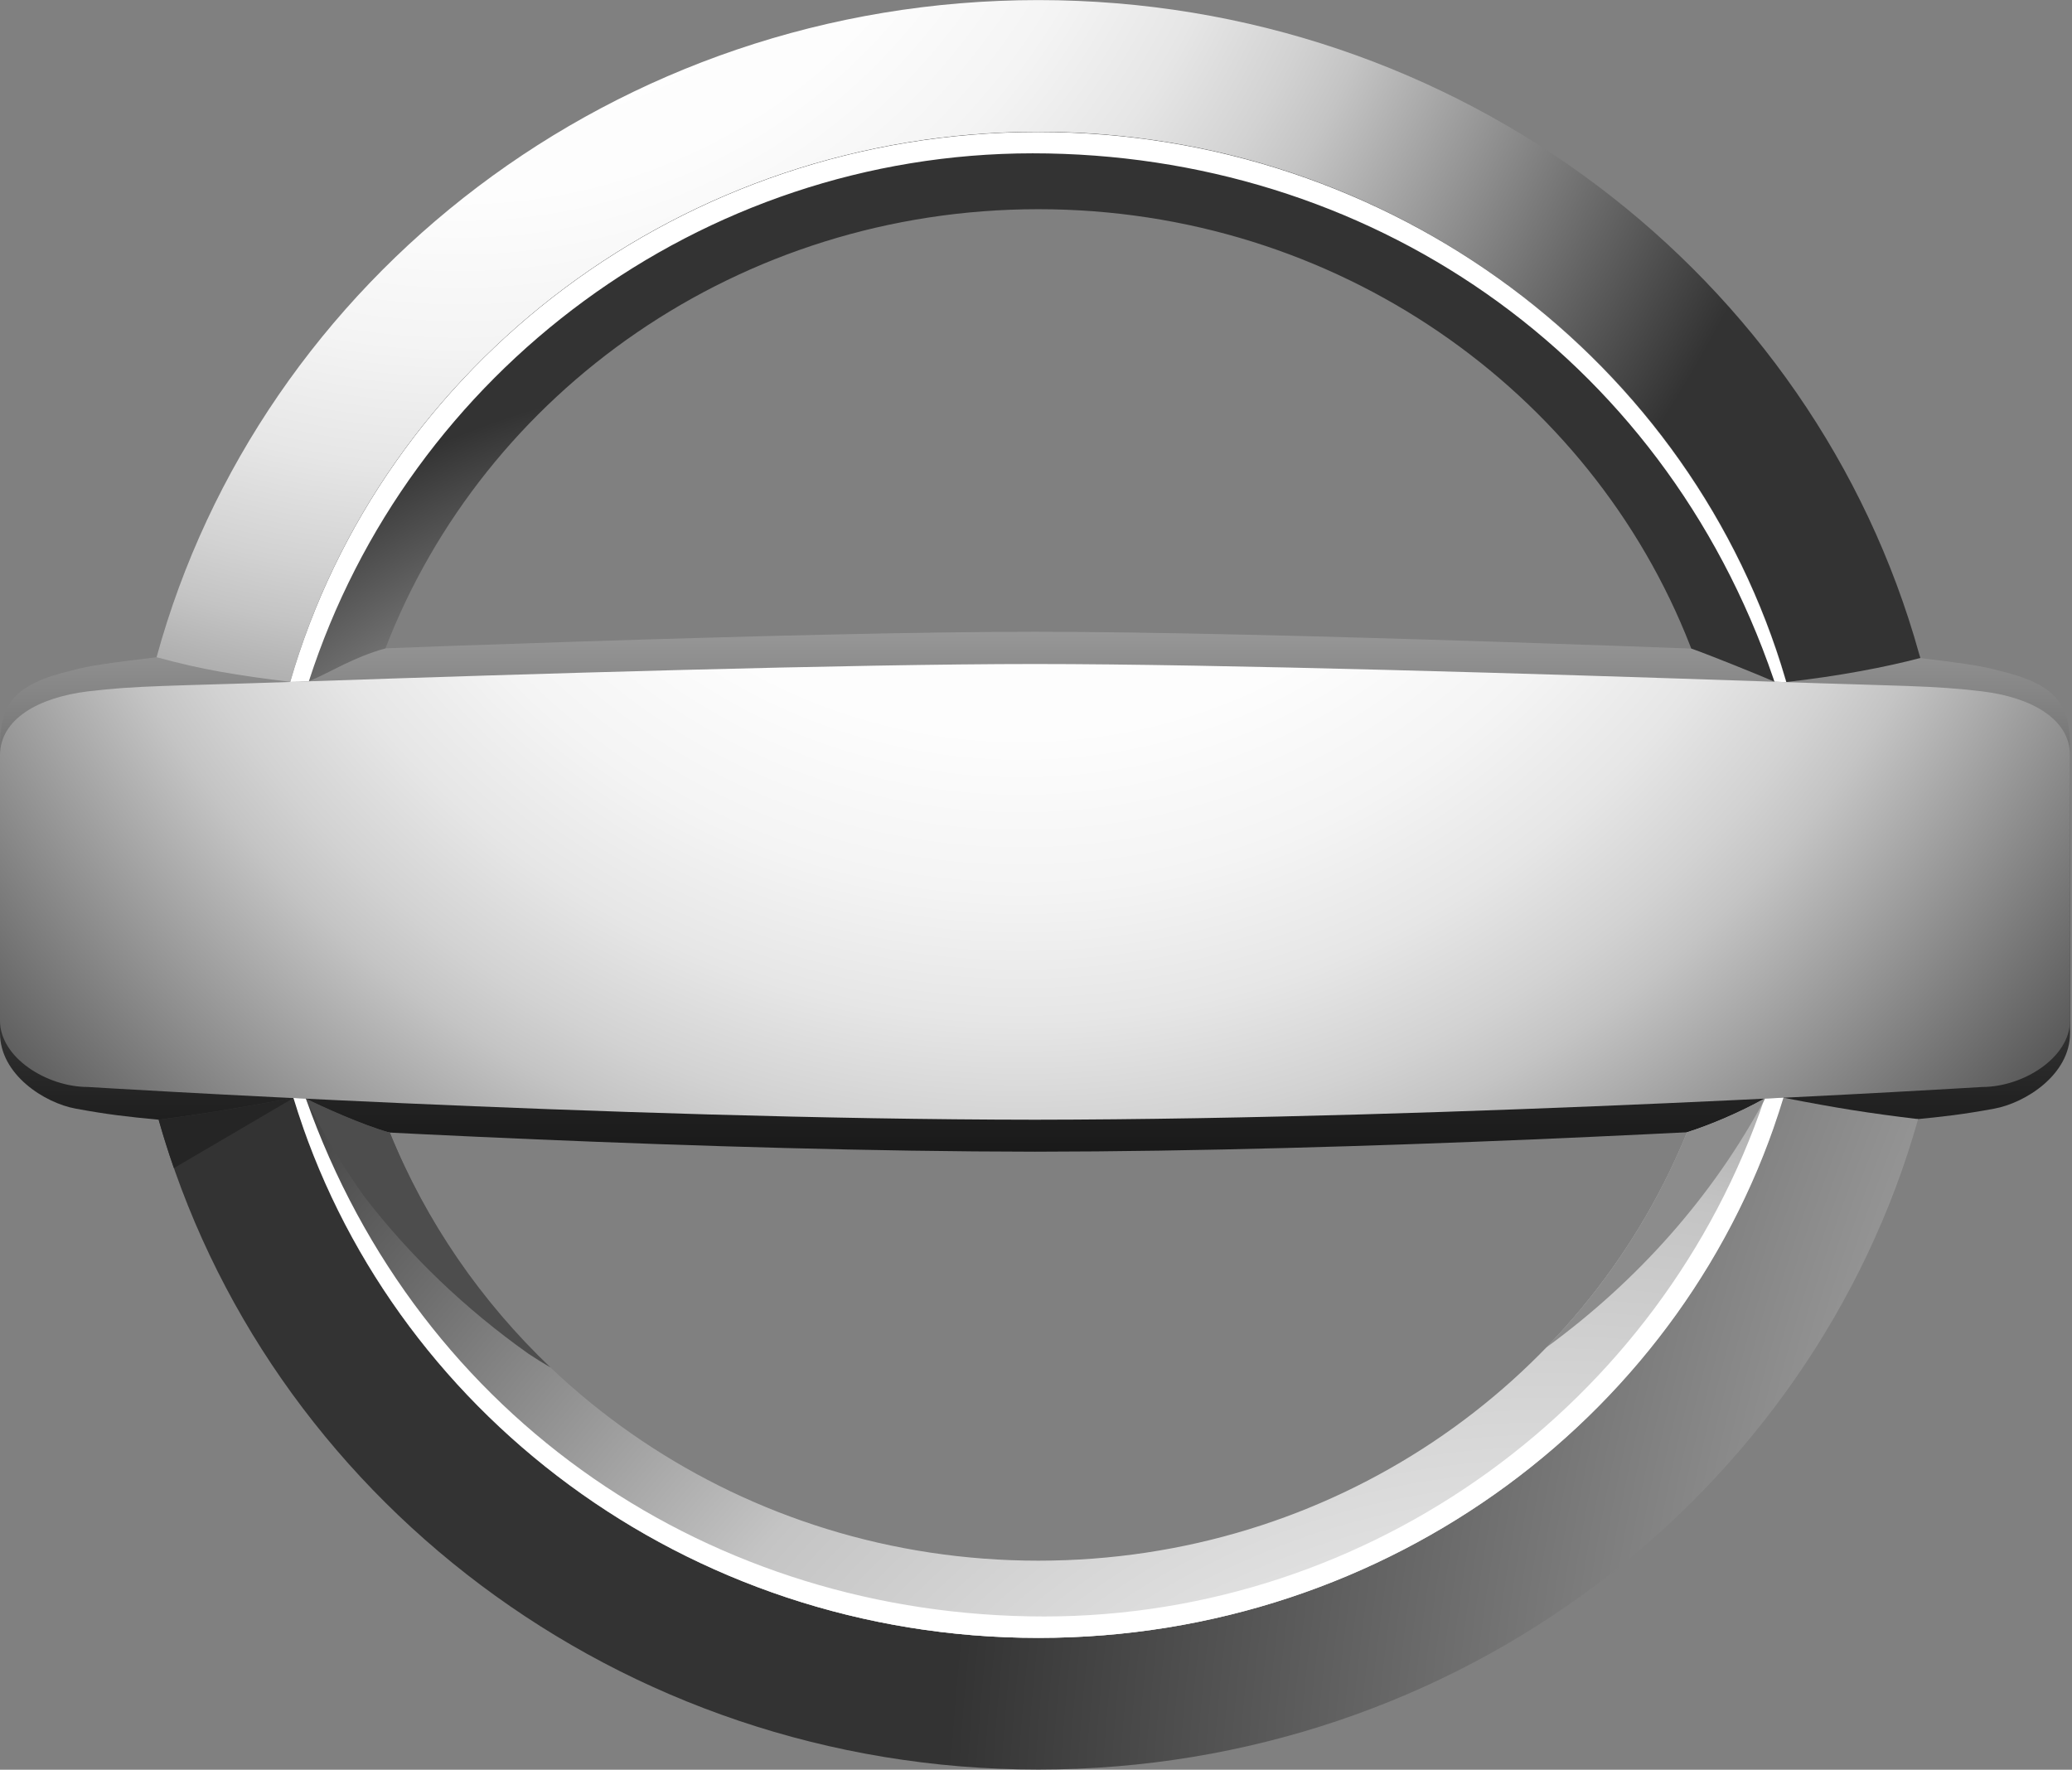 <svg width="199" height="170" viewBox="0 0 199 170" fill="none" xmlns="http://www.w3.org/2000/svg">
<rect x="0" y="0" width="199" height="170" fill="#808080" stroke="none"/>
<g clip-path="url(#clip0)">
<path d="M191.974 64.419C190.137 63.903 188.094 63.665 183.783 63.133C165.946 62.403 121.873 60.688 99.407 60.688C76.949 60.688 32.868 62.395 15.038 63.133C10.728 63.665 8.676 63.903 6.839 64.419C1.233 65.737 0 67.746 0 71.756V99.237C0 103.247 4.302 105.955 7.269 106.495C10.235 107.042 12.112 107.265 15.237 107.559C31.19 108.543 68.201 110.6 99.407 110.631C130.613 110.6 167.624 108.543 183.576 107.559C186.702 107.265 188.579 107.042 191.545 106.495C194.511 105.947 198.814 103.247 198.814 99.237V71.756C198.814 67.746 197.581 65.737 191.974 64.419Z" fill="url(#paint0_linear)"/>
<path d="M27.881 65.499C36.661 35.016 65.497 12.657 99.725 12.657C133.857 12.657 162.629 34.897 171.488 65.253C171.52 65.364 171.536 65.419 171.568 65.515C176.658 64.943 181.214 64.061 184.435 63.204C184.38 63.005 184.364 62.966 184.308 62.775C174.24 26.623 140.187 0.008 99.725 0.008C59.127 0.008 24.987 26.79 15.038 63.133C19.507 64.355 22.784 64.871 27.881 65.499Z" fill="url(#paint1_radial)"/>
<path d="M171.282 105.445C171.195 105.715 171.099 106.017 171.051 106.16C161.723 135.793 133.317 157.335 99.725 157.335C65.863 157.335 37.29 135.451 28.184 105.469C22.617 106.454 20.741 106.827 15.237 107.557C25.424 143.542 59.39 169.983 99.725 169.983C140.076 169.983 174.05 143.519 184.221 107.502C179.378 106.914 176.523 106.462 171.282 105.445Z" fill="url(#paint2_radial)"/>
<path d="M29.679 65.435C31.795 64.561 33.838 63.172 37.019 62.282C46.515 37.636 71.001 20.096 99.725 20.096C128.354 20.096 152.785 37.533 162.336 62.052C162.367 62.132 162.407 62.235 162.431 62.298C164.077 62.87 168.92 64.831 170.423 65.482C170.638 65.49 171.091 65.506 171.561 65.514C171.537 65.427 171.505 65.339 171.481 65.252C162.614 34.904 133.842 12.672 99.709 12.672C65.49 12.672 36.654 35.024 27.874 65.498C28.399 65.498 29.361 65.458 29.679 65.435Z" fill="url(#paint3_radial)"/>
<path d="M99.177 14.728C131.201 14.728 159.584 33.793 170.336 65.22L170.423 65.49C170.59 65.49 171.203 65.514 171.561 65.522C171.529 65.411 171.505 65.339 171.481 65.26C162.614 34.912 133.842 12.68 99.709 12.68C65.49 12.68 36.654 35.031 27.874 65.506C28.558 65.498 28.884 65.498 29.663 65.442C39.286 35.603 67.39 14.728 99.177 14.728Z" fill="white"/>
<path d="M169.468 105.533C167.17 106.819 164.307 108.05 162.017 108.772C161.985 108.844 161.858 109.169 161.826 109.249C151.925 133.093 127.853 149.918 99.725 149.918C71.422 149.918 47.23 132.887 37.44 108.804C34.808 108.074 30.872 106.279 29.384 105.533C28.828 105.509 28.526 105.493 28.184 105.469C37.289 135.451 65.871 157.335 99.733 157.335C133.436 157.335 161.914 135.65 171.146 105.882C171.17 105.826 171.266 105.501 171.29 105.445C170.749 105.469 169.938 105.533 169.468 105.533Z" fill="url(#paint4_radial)"/>
<path d="M190.384 66.413C185.66 65.842 182.439 65.905 170.932 65.508C170.407 65.492 169.874 65.476 169.333 65.453C148.466 64.738 117.125 63.785 99.407 63.785C81.689 63.785 50.347 64.738 29.48 65.453C28.939 65.469 28.414 65.484 27.89 65.508C16.382 65.905 13.162 65.842 8.438 66.413C3.714 66.993 0 69.058 0 72.567V98.055C0 101.573 4.469 104.415 8.438 104.415C8.438 104.415 58.881 107.528 99.407 107.56C139.933 107.52 190.376 104.415 190.376 104.415C194.336 104.415 198.806 101.573 198.806 98.055V72.567C198.814 69.058 195.1 66.993 190.384 66.413Z" fill="url(#paint5_radial)"/>
<path d="M169.468 105.533C159.568 134.856 131.726 155.278 100.273 155.278C68.503 155.278 40.311 136.516 29.377 105.533C28.979 105.509 28.581 105.493 28.184 105.469C37.289 135.452 65.879 157.335 99.733 157.335C133.603 157.335 162.192 135.436 171.29 105.438C170.693 105.477 170.089 105.509 169.468 105.533Z" fill="white"/>
<path d="M169.524 105.531H169.46C167.162 106.818 164.299 108.048 162.009 108.771C161.977 108.842 161.85 109.168 161.818 109.247C158.685 116.79 154.136 123.635 148.474 129.463C157.333 123.008 164.554 114.837 169.524 105.531Z" fill="#8C8C8C"/>
<path d="M52.877 131.361C46.22 125.024 40.916 117.362 37.441 108.803C34.808 108.072 30.872 106.278 29.385 105.531C30.975 108.826 32.86 111.979 34.999 114.956C39.381 120.657 44.693 125.739 50.745 130.035C51.437 130.495 52.153 130.94 52.877 131.361Z" fill="#4D4D4D"/>
<path d="M28.184 105.477H28.16C22.609 106.461 20.733 106.834 15.237 107.565C15.683 109.137 16.168 110.677 16.701 112.21L28.184 105.477Z" fill="#252525"/>
</g>
<defs>
<linearGradient id="paint0_linear" x1="99.407" y1="2.519" x2="99.407" y2="140.878" gradientUnits="userSpaceOnUse">
<stop offset="0.194" stop-color="white"/>
<stop offset="0.208" stop-color="#F8F8F8"/>
<stop offset="0.366" stop-color="#AEAEAE"/>
<stop offset="0.513" stop-color="#707070"/>
<stop offset="0.647" stop-color="#404040"/>
<stop offset="0.764" stop-color="#1D1D1D"/>
<stop offset="0.86" stop-color="#080808"/>
<stop offset="0.922"/>
</linearGradient>
<radialGradient id="paint1_radial" cx="0" cy="0" r="1" gradientUnits="userSpaceOnUse" gradientTransform="translate(43.597 -34.162) scale(138.636 138.421)">
<stop offset="0.202" stop-color="white"/>
<stop offset="0.382" stop-color="#FDFDFD"/>
<stop offset="0.487" stop-color="#F4F4F4"/>
<stop offset="0.573" stop-color="#E6E6E6"/>
<stop offset="0.648" stop-color="#D2D2D2"/>
<stop offset="0.689" stop-color="#C4C4C4"/>
<stop offset="1" stop-color="#333333"/>
</radialGradient>
<radialGradient id="paint2_radial" cx="0" cy="0" r="1" gradientUnits="userSpaceOnUse" gradientTransform="translate(379.104 187.552) scale(288.727 288.279)">
<stop offset="0.202" stop-color="white"/>
<stop offset="0.368" stop-color="#E4E4E4"/>
<stop offset="0.594" stop-color="#C4C4C4"/>
<stop offset="1" stop-color="#333333"/>
</radialGradient>
<radialGradient id="paint3_radial" cx="0" cy="0" r="1" gradientUnits="userSpaceOnUse" gradientTransform="translate(76.897 123.936) scale(88.64 88.503)">
<stop offset="0.202" stop-color="white"/>
<stop offset="0.368" stop-color="#E4E4E4"/>
<stop offset="0.594" stop-color="#C4C4C4"/>
<stop offset="1" stop-color="#333333"/>
</radialGradient>
<radialGradient id="paint4_radial" cx="0" cy="0" r="1" gradientUnits="userSpaceOnUse" gradientTransform="translate(148.426 214.432) scale(168.19 167.93)">
<stop offset="0.202" stop-color="white"/>
<stop offset="0.368" stop-color="#E4E4E4"/>
<stop offset="0.594" stop-color="#C4C4C4"/>
<stop offset="1" stop-color="#333333"/>
</radialGradient>
<radialGradient id="paint5_radial" cx="0" cy="0" r="1" gradientUnits="userSpaceOnUse" gradientTransform="translate(98.075 17.522) scale(133.654 133.447)">
<stop offset="0.202" stop-color="white"/>
<stop offset="0.397" stop-color="#FDFDFD"/>
<stop offset="0.51" stop-color="#F4F4F4"/>
<stop offset="0.603" stop-color="#E6E6E6"/>
<stop offset="0.684" stop-color="#D2D2D2"/>
<stop offset="0.728" stop-color="#C4C4C4"/>
<stop offset="1" stop-color="#4D4D4D"/>
</radialGradient>
<clipPath id="clip0">
<rect width="198.814" height="170" fill="white"/>
</clipPath>
</defs>
</svg>
